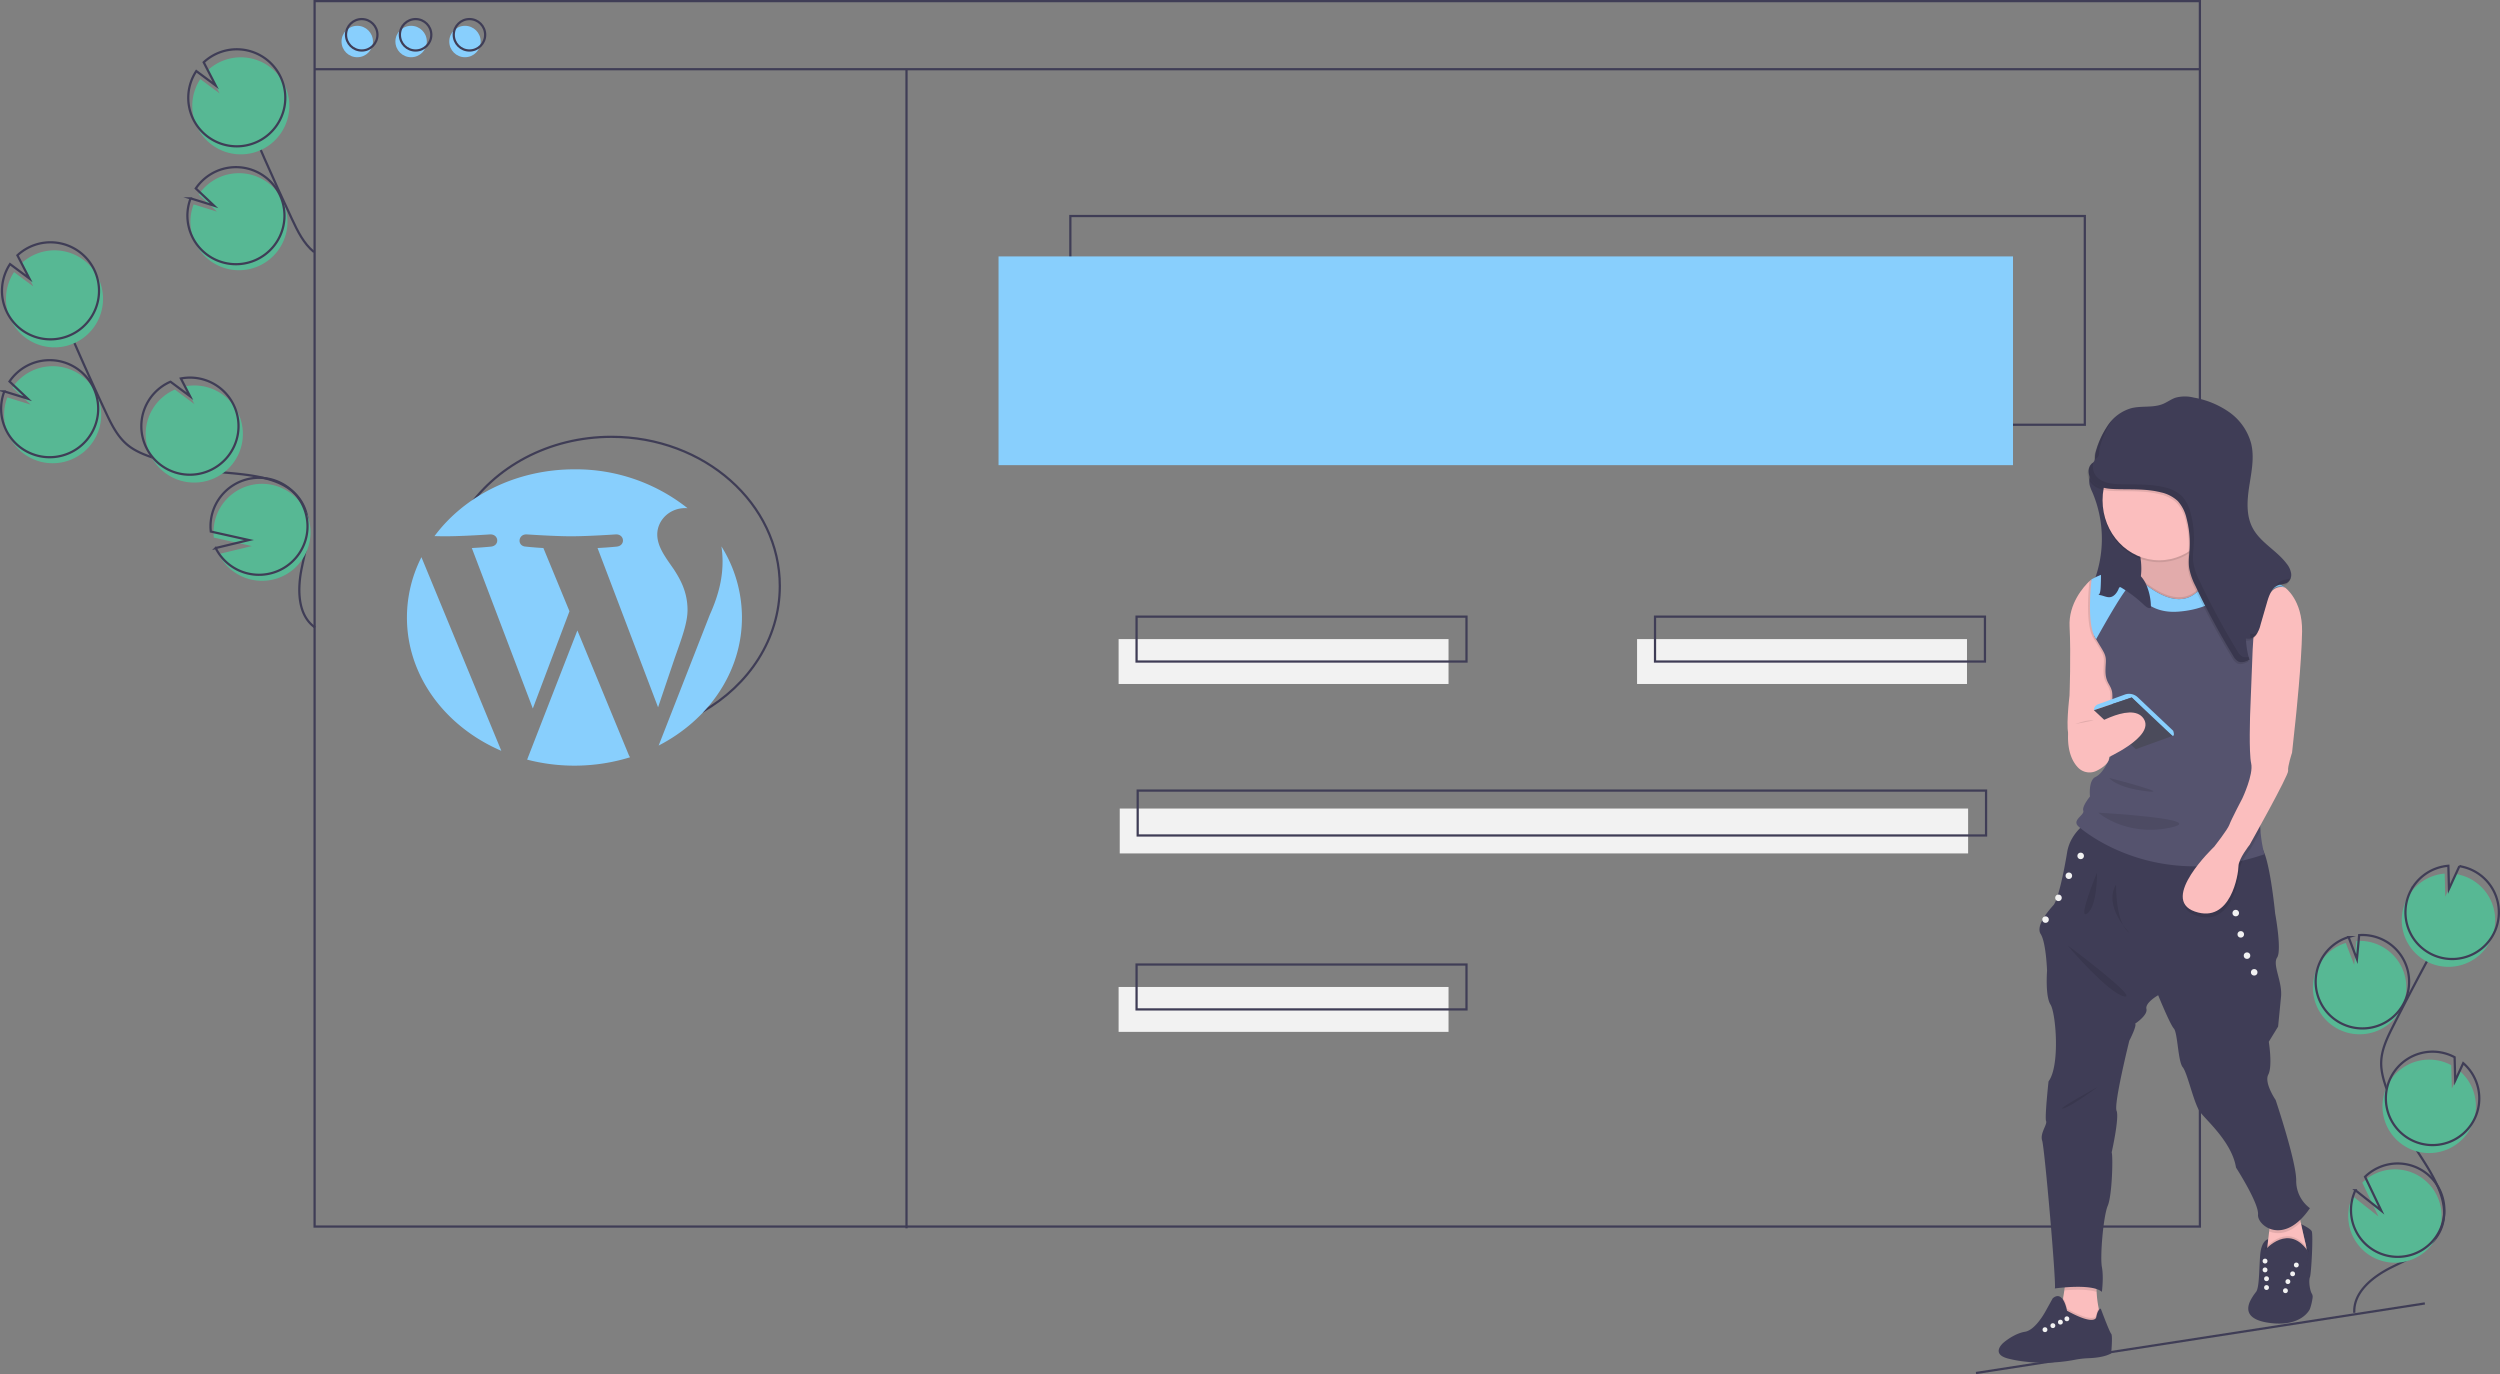 <svg height="612.244" viewBox="0 0 1113.887 612.244" width="1113.887" xmlns="http://www.w3.org/2000/svg"><rect x="0" y="0" width="1113.887" height="612.244" fill="#808080" stroke="none"/><path d="m476.902 96.25h452v93h-452z" fill="none" stroke="#3f3d56" stroke-miterlimit="10"/><path d="m250.224 372.229c12.889-20.141 37.293-33.729 65.276-33.729 41.421 0 75 29.773 75 66.5 0 23.482-13.726 44.121-34.453 55.953" fill="none" stroke="#3f3d56" stroke-miterlimit="10" transform="translate(-43.056 -143.875)"/><path d="m444.902 114.25h452v93h-452z" fill="#88cffd"/><circle cx="159.171" cy="18.5" fill="#88cffd" r="7"/><circle cx="183.171" cy="18.5" fill="#88cffd" r="7"/><circle cx="207.171" cy="18.5" fill="#88cffd" r="7"/><path d="m140.171.5h840v546h-840z" fill="none" stroke="#3f3d56" stroke-miterlimit="10"/><path d="m140.171 30.835h840" fill="none" stroke="#3f3d56" stroke-miterlimit="10"/><circle cx="161.171" cy="15.5" fill="none" r="7" stroke="#3f3d56" stroke-miterlimit="10"/><circle cx="185.171" cy="15.5" fill="none" r="7" stroke="#3f3d56" stroke-miterlimit="10"/><circle cx="209.171" cy="15.5" fill="none" r="7" stroke="#3f3d56" stroke-miterlimit="10"/><g transform="translate(-43.056 -143.875)"><path d="m75.273 348.424a21.619 21.619 0 1 0 -26.639-31.903l8.097 7.652-10.402-3.233a21.538 21.538 0 0 0 .428 16.47 21.2 21.2 0 0 0 3.153 5.08 21.615 21.615 0 0 0 25.363 5.934z" fill="#57b894"/><path d="m183.446 423.479c-7.895-5.539-7.896-17.168-5.935-26.611s4.955-19.745.503-28.3c-6.398-12.295-23.215-13.035-37.012-14.349a130.156 130.156 0 0 1 -30.048-6.514c-3.898-1.344-7.802-2.914-10.995-5.524-4.597-3.759-7.294-9.302-9.812-14.68q-12.583-26.874-23.889-54.321" fill="none" stroke="#3f3d56" stroke-miterlimit="10"/><path d="m73.931 345.74a21.619 21.619 0 1 0 -26.639-31.903l8.097 7.652-10.402-3.233a21.538 21.538 0 0 0 .428 16.47 21.199 21.199 0 0 0 3.153 5.08 21.615 21.615 0 0 0 25.363 5.934z" fill="none" stroke="#3f3d56" stroke-miterlimit="10"/><path d="m47.581 285.784a21.594 21.594 0 0 1 1.73-20.666l8.61 6.398-5.314-10.3a21.617 21.617 0 1 1 -5.026 24.568z" fill="#57b894"/><path d="m45.792 282.207a21.594 21.594 0 0 1 1.73-20.666l8.61 6.398-5.314-10.3a21.617 21.617 0 1 1 -5.026 24.568z" fill="none" stroke="#3f3d56" stroke-miterlimit="10"/><path d="m138.413 357.002a21.617 21.617 0 0 0 -12.833-40.992l4.084 7.915-8.71-6.475a.376.376 0 0 0 -.054.023 21.618 21.618 0 1 0 17.513 39.53z" fill="#57b894"/><path d="m136.475 353.499a21.617 21.617 0 0 0 -12.833-40.992l4.084 7.915-8.71-6.475a.378.378 0 0 0 -.054.023 21.618 21.618 0 1 0 17.513 39.53z" fill="none" stroke="#3f3d56" stroke-miterlimit="10"/><path d="m147.043 398.488a21.608 21.608 0 1 0 -8.719-15.097l16.989 3.787-14.823 3.564a21.415 21.415 0 0 0 6.554 7.746z" fill="#57b894"/><path d="m145.701 395.804a21.608 21.608 0 1 0 -8.719-15.097l16.989 3.787-14.823 3.564a21.415 21.415 0 0 0 6.554 7.746z" fill="none" stroke="#3f3d56" stroke-miterlimit="10"/><path d="m1084.613 602.265a20.813 20.813 0 1 0 8.339-39.133l-.986 10.679-3.731-9.8a20.734 20.734 0 0 0 -12.221 10.109 20.408 20.408 0 0 0 -1.974 5.407 20.809 20.809 0 0 0 10.574 22.737z" fill="#57b894"/><path d="m1092.029 728.797c-.495-9.271 8.313-16.181 16.631-20.306s17.9-7.978 21.735-16.433c5.513-12.151-3.919-25.329-11.121-36.561a125.3 125.3 0 0 1 -12.919-26.631c-1.298-3.751-2.429-7.641-2.348-11.61.116-5.716 2.713-11.052 5.29-16.155q12.88-25.498 26.954-50.369" fill="none" stroke="#3f3d56" stroke-miterlimit="10"/><path d="m1085.848 599.655a20.813 20.813 0 1 0 8.339-39.133l-.986 10.679-3.731-9.8a20.734 20.734 0 0 0 -12.221 10.109 20.409 20.409 0 0 0 -1.974 5.407 20.809 20.809 0 0 0 10.574 22.737z" fill="none" stroke="#3f3d56" stroke-miterlimit="10"/><path d="m1115.608 544.074a20.788 20.788 0 0 1 16.682-10.968l.269 10.323 4.645-10.145a20.81 20.81 0 1 1 -21.596 10.789z" fill="#57b894"/><path d="m1117.255 540.593a20.788 20.788 0 0 1 16.682-10.968l.269 10.323 4.645-10.145a20.81 20.81 0 1 1 -21.596 10.789z" fill="none" stroke="#3f3d56" stroke-miterlimit="10"/><path d="m1115.628 655.189a20.81 20.81 0 0 0 23.426-34.076l-3.569 7.796-.27-10.445a.363.363 0 0 0 -.05-.027 20.811 20.811 0 1 0 -19.538 36.752z" fill="#57b894"/><path d="m1117.131 651.64a20.81 20.81 0 0 0 23.426-34.076l-3.569 7.796-.27-10.445a.364.364 0 0 0 -.05-.027 20.811 20.811 0 1 0 -19.538 36.752z" fill="none" stroke="#3f3d56" stroke-miterlimit="10"/><path d="m1089.331 686.374a20.801 20.801 0 1 0 6.255-15.574l7.225 15.118-11.507-9.11a20.616 20.616 0 0 0 -1.974 9.566z" fill="#57b894"/><path d="m1090.566 683.763a20.801 20.801 0 1 0 6.255-15.574l7.225 15.118-11.507-9.11a20.617 20.617 0 0 0 -1.974 9.566z" fill="none" stroke="#3f3d56" stroke-miterlimit="10"/><path d="m158.273 262.424a21.619 21.619 0 1 0 -26.639-31.903l8.097 7.652-10.402-3.233a21.538 21.538 0 0 0 .428 16.47 21.2 21.2 0 0 0 3.153 5.08 21.615 21.615 0 0 0 25.363 5.934z" fill="#57b894"/><path d="m182.959 256.182c-4.597-3.759-7.294-9.302-9.812-14.68q-12.583-26.874-23.889-54.321" fill="none" stroke="#3f3d56" stroke-miterlimit="10"/><path d="m156.931 259.74a21.619 21.619 0 1 0 -26.639-31.903l8.097 7.652-10.402-3.233a21.538 21.538 0 0 0 .428 16.47 21.199 21.199 0 0 0 3.153 5.08 21.615 21.615 0 0 0 25.363 5.934z" fill="none" stroke="#3f3d56" stroke-miterlimit="10"/><path d="m130.581 199.784a21.594 21.594 0 0 1 1.73-20.666l8.61 6.398-5.314-10.3a21.617 21.617 0 1 1 -5.026 24.568z" fill="#57b894"/><path d="m128.792 196.207a21.594 21.594 0 0 1 1.73-20.666l8.61 6.398-5.314-10.3a21.617 21.617 0 1 1 -5.026 24.568z" fill="none" stroke="#3f3d56" stroke-miterlimit="10"/></g><path d="m403.898 30.835v516.441" fill="none" stroke="#3f3d56" stroke-miterlimit="10"/><path d="m498.402 284.75h147v20h-147z" fill="#f2f2f2"/><path d="m729.402 284.75h147v20h-147z" fill="#f2f2f2"/><path d="m506.402 274.75h147v20h-147z" fill="none" stroke="#3f3d56" stroke-miterlimit="10"/><path d="m498.402 439.75h147v20h-147z" fill="#f2f2f2"/><path d="m506.402 429.75h147v20h-147z" fill="none" stroke="#3f3d56" stroke-miterlimit="10"/><path d="m498.902 360.25h378v20h-378z" fill="#f2f2f2"/><path d="m506.902 352.25h378v20h-378z" fill="none" stroke="#3f3d56" stroke-miterlimit="10"/><path d="m737.402 274.75h147v20h-147z" fill="none" stroke="#3f3d56" stroke-miterlimit="10"/><path d="m974.123 360.062a20.521 20.521 0 0 0 1.201 3.143 52.963 52.963 0 0 1 .653 39.866c3.588-.225 7.171.356 10.756.633s7.295.232 10.627-1.171 6.233-4.409 6.719-8.117c.655-5.007-2.988-9.374-6.187-13.174-3.26-3.872-6.409-8.143-7.374-13.193-1.06-5.551.449-12.061-3.058-16.386a3.39 3.39 0 0 0 -1.166-.994c-1.884-.863-6.788-.836-8.684.233-2.918 1.646-4.205 5.986-3.488 9.159z" fill="#3f3d56" transform="translate(-43.056 -143.875)"/><path d="m1073.427 722.203a25.204 25.204 0 0 1 -1.178 4.907s-3.633 8.362-18.577 6.107c-9.762-1.474-9.697-6.05-8.078-9.592a22.85 22.85 0 0 1 2.665-4.148c1.453-1.963 1.309-9.452 1.819-16.283.506-6.835 3.594-7.184 3.594-7.184l.183 7.69c5.819-7.633 9.888 1.309 9.888 1.309s8.274.172 7.263-4.07c-1.078-4.518-2.687-11.672-2.687-11.672s4.004 1.858 4.728 3.167c.728 1.309-.144 18.83-.798 20.501s0 6.181.947 7.489a2.854 2.854 0 0 1 .231 1.78z" fill="#3f3d56" transform="translate(-43.056 -143.875)"/><path d="m1070.666 700.489a8.148 8.148 0 0 1 -5.697 7.764 10.973 10.973 0 0 1 -9.583-1.461 5.625 5.625 0 0 1 -2.369-5.274l.231-1.932.838-7.044 1.152-9.705s12.383-6.307 11.559-3.926c-.31.89.375 4.894 1.357 9.561.698 3.337 1.544 7.01 2.29 10.124a8.068 8.068 0 0 1 .223 1.893z" fill="#fbbebe" transform="translate(-43.056 -143.875)"/><path d="m1052.258 699.957s10.723-12.595 19.501 1.145l-1.472 8.803h-18.029z" opacity=".1" transform="translate(-43.056 -143.875)"/><path d="m1052.258 700.83s10.723-12.595 19.501 1.145l-1.472 8.803h-18.029z" fill="#3f3d56" transform="translate(-43.056 -143.875)"/><circle cx="1023.14" cy="563.631" fill="#f2f2f2" r="1.09"/><circle cx="1009.201" cy="561.883" fill="#f2f2f2" r="1.09"/><circle cx="1019.379" cy="571.022" fill="#f2f2f2" r="1.09"/><circle cx="1009.862" cy="569.74" fill="#f2f2f2" r="1.09"/><circle cx="1021.487" cy="567.559" fill="#f2f2f2" r="1.09"/><circle cx="1009.201" cy="565.812" fill="#f2f2f2" r="1.09"/><circle cx="1018.289" cy="575.077" fill="#f2f2f2" r="1.09"/><circle cx="1009.862" cy="573.669" fill="#f2f2f2" r="1.091"/><path d="m980.432 735.398-14.83 5.016s-7.851-7.851-5.67-10.25c.929-1.025 1.74-4.427 2.36-7.995.201-1.125.379-2.273.536-3.363.515-3.546.811-6.525.811-6.525s17.23-8.288 14.394 0a20.409 20.409 0 0 0 -.816 7.249 48.107 48.107 0 0 0 .92 7.258 69.139 69.139 0 0 0 2.294 8.61z" fill="#fbbebe" transform="translate(-43.056 -143.875)"/><path d="m980.432 735.398-14.83 5.016s-7.851-7.851-5.67-10.25c.929-1.025 1.74-4.427 2.36-7.995a15.499 15.499 0 0 1 1.732 4.833c12.811 7.036 13.029 2.835 13.029 2.835a7.787 7.787 0 0 1 1.086-3.049 69.139 69.139 0 0 0 2.294 8.61z" opacity=".1" transform="translate(-43.056 -143.875)"/><path d="m983.703 746.848s-2.565 1.906-10.085 2.181a39.653 39.653 0 0 0 -5.866.661 73.289 73.289 0 0 1 -24.058.65 52.184 52.184 0 0 1 -6.118-1.201c-7.742-2.129-1.854-7.031-1.854-7.031s.371-.323 1.012-.807c1.64-1.23 5.042-3.498 8.532-4.048 4.85-.763 9.321-9.378 9.321-9.378l3.053-5.509c4.741-4.087 6.381 5.509 6.381 5.509 12.811 7.036 13.029 2.835 13.029 2.835.711-3.764 2.02-3.764 2.02-3.764s3.193 8.597 4.349 10.743a2.127 2.127 0 0 0 .283.436c.763.763-0 8.724-0 8.724z" fill="#3f3d56" transform="translate(-43.056 -143.875)"/><circle cx="920.909" cy="587.597" fill="#f2f2f2" r="1.09"/><circle cx="914.664" cy="590.65" fill="#f2f2f2" r="1.09"/><circle cx="918.021" cy="589.086" fill="#f2f2f2" r="1.09"/><circle cx="911.15" cy="592.45" fill="#f2f2f2" r="1.09"/><path d="m978.033 712.28a20.409 20.409 0 0 0 -.816 7.249c-3.869-1.3-10.207-1.073-14.39-.724.515-3.546.811-6.525.811-6.525s17.23-8.288 14.394 0z" opacity=".1" transform="translate(-43.056 -143.875)"/><path d="m1068.154 688.472c-5.361 5.256-10.486 5.583-14.067 4.07l1.152-9.705s12.383-6.307 11.559-3.926c-.31.89.375 4.894 1.357 9.561z" opacity=".1" transform="translate(-43.056 -143.875)"/><path d="m974.108 509.451s-8.507 4.798-10.033 14.176-4.144 21.373-6.107 23.554-8.07 9.16-5.67 12.868 2.835 16.357 2.835 16.357-.872 11.341 1.527 15.049 4.362 27.262-.872 34.241c0 0-1.745 16.139-1.09 17.666s-2.835 5.452-1.745 8.724 6.325 63.466 5.67 65.865c0 0 16.575-2.399 20.937 1.527 0 0 .872-6.543 0-11.123s.654-22.682 2.617-27.262 2.399-22.028 1.745-23.772c0 0 3.49-15.485 2.181-18.538s5.67-31.188 5.67-31.188 3.49-6.761 2.617-7.633c0 0 5.67-3.708 5.016-6.543s5.234-6.107 5.234-6.107 5.234 12.868 6.979 14.83 1.813 14.612 3.96 17.23 4.982 16.357 7.817 20.065 14.176 13.522 15.921 24.645c0 0 10.25 15.921 9.814 20.937s11.559 14.176 23.118-2.835a15.114 15.114 0 0 1 -6.107-12.431c0-8.506-9.16-35.768-9.16-35.768s-5.234-7.633-3.271-11.341.218-14.612.218-14.612l4.144-6.761s.654-6.543 1.309-13.304-3.926-14.176-1.745-17.448-.872-19.617-.872-19.617-2.714-28.175-6.761-29.891-75.896-11.559-75.896-11.559z" fill="#3f3d56" transform="translate(-43.056 -143.875)"/><path d="m993.98 469.976s-4.48.51-9.919 1.025c-7.869.742-17.749 1.492-18.926.72-1.989-1.309 0-17.884 0-17.884s.685-18.102.031-30.751c-.532-10.264 6.264-17.801 8.842-20.278.602-.576.973-.877.973-.877l2.181 1.745 12.431 21.155z" fill="#fbbebe" transform="translate(-43.056 -143.875)"/><path d="m1042.589 400.404-12.213 7.415-20.065 15.267s-20.719-10.905-15.485-17.23a9.806 9.806 0 0 0 1.915-4.279c1.575-7.284-1.915-17.749-1.915-17.749s27.297-36.862 25.735-8.288c-.628 11.481 2.805 17.749 7.136 21.142 6.451 5.051 14.892 3.721 14.892 3.721z" fill="#fbbebe" transform="translate(-43.056 -143.875)"/><path d="m1042.589 400.404-12.213 7.415-20.065 15.267s-20.719-10.905-15.485-17.23a9.806 9.806 0 0 0 1.915-4.279c1.575-7.284-1.915-17.749-1.915-17.749s27.297-36.862 25.735-8.288c-.628 11.481 2.805 17.749 7.136 21.142 6.451 5.051 14.892 3.721 14.892 3.721z" opacity=".1" transform="translate(-43.056 -143.875)"/><ellipse cx="962.061" cy="223.748" opacity=".1" rx="25.258" ry="26.76"/><ellipse cx="962.061" cy="222.876" fill="#fbbebe" rx="25.258" ry="26.76"/><path d="m1042.589 400.404-12.213 7.415-20.065 15.267s-20.719-10.905-15.485-17.23a9.806 9.806 0 0 0 1.915-4.279c22.856 19.541 29.8-.685 30.956-4.894 6.451 5.051 14.892 3.721 14.892 3.721z" opacity=".1" transform="translate(-43.056 -143.875)"/><path d="m993.98 469.976s-4.48.51-9.919 1.025c-.214-4.693-.925-10.002-.794-13.238.218-5.452.218-6.107-1.527-9.16s-1.527-5.452-1.309-9.378c.209-3.76-.785-4.519-4.323-10.525-.153-.262-.31-.532-.475-.816-1.736-2.992-2.233-8.405-2.251-13.518a.124.124 0 0 0 0-.057c-.004-1.217.017-2.417.061-3.559.004-.048.004-.096.004-.144.127-3.455.41-6.399.558-7.799.602-.576.973-.877.973-.877l2.181 1.745 12.431 21.155z" opacity=".1" transform="translate(-43.056 -143.875)"/><path d="m1058.458 403.625c-.017-.009 2.634 1.996 2.617 1.991-7.895-3.407-12.375 13.753-13.574 19.153-.222.995-.332 1.588-.332 1.588s.14 1.448.314 3.751c.589 7.712 1.601 24.981-.75 29.181a6.513 6.513 0 0 0 -.563 1.4c-.742 2.552-.654 6.386-.27 10.111a101.265 101.265 0 0 0 1.924 11.389s5.234 13.304 3.053 22.028a32.363 32.363 0 0 0 -.637 9.893 58.504 58.504 0 0 0 1.383 9.025c.205.868.345 1.365.345 1.365q-4.933 1.688-9.644 2.8a93.55 93.55 0 0 1 -18.651 2.526c-29.491.938-49.128-13.195-53.765-17.046-.366-.305-.641-.545-.816-.711-3.053-2.835 2.835-5.016 2.181-6.979s2.984-6.325 2.984-6.325-.803-7.197 2.469-8.724 5.67-6.761 7.516-11.123c1.841-4.362-.318-15.703-.1-21.155s.218-6.107-1.527-9.16-1.527-5.452-1.309-9.378c.209-3.76-.785-4.519-4.323-10.525-.153-.262-.31-.532-.475-.816-1.736-2.992.969-8.147.952-13.259.004-.017 1.004.017 1 0-.004-1.217-2.044-2.857-2-4 .004-.048-1-.952-1-1a32.395 32.395 0 0 0 -.479-7.695c17.448-8.942 21.591.375 21.591.375 25.517 21.962 31.31-5.483 31.31-5.483 13.888-4.746 32.156 8.039 33.198 8.781.031.022-2.621-1.978-2.621-1.978z" fill="#55536e" transform="translate(-43.056 -143.875)"/><path d="m964.838 467.752s-2.183 11.647 4.131 18.146a7.1 7.1 0 0 0 8.213 1.411c2.097-1.031 4.442-2.561 5.322-4.523 1.735-3.868-3.708-22.776-17.666-15.034z" fill="#fbbebe" transform="translate(-43.056 -143.875)"/><path d="m1046.733 459.289a6.513 6.513 0 0 0 -.563 1.4l.999-25.5.314-5.082c.589 7.712 1.601 24.981-.75 29.181z" opacity=".1" transform="translate(-43.056 -143.875)"/><path d="m1050.876 504.217a32.363 32.363 0 0 0 -.637 9.893c-1.413 2.56-2.622 4.733-3.407 6.146-.615 1.099-.973 1.736-.973 1.736a41.197 41.197 0 0 0 -3.537 5.308 10.263 10.263 0 0 0 -1.479 4.314c0 3.354-3.38 25.709-19.41 20.148-10.351-3.59-3.742-14.591 2.238-21.936a82.147 82.147 0 0 1 6.377-6.962s1.849-2.355 3.625-4.82a29.27 29.27 0 0 0 3.136-4.994c.763-2.181 5.797-11.777 5.797-11.777s4.999-10.578 3.908-15.485c-.611-2.748-.676-9.539-.615-14.987a101.265 101.265 0 0 0 1.924 11.389s5.234 13.304 3.053 22.028z" opacity=".1" transform="translate(-43.056 -143.875)"/><path d="m1061.127 405.638s7.851 5.452 7.633 19.629-2.835 38.712-2.835 38.712l-1.636 15.267s-2.072 6.216-1.745 8.07-17.12 32.932-17.12 32.932-5.016 6.272-5.016 9.624-3.38 25.707-19.41 20.146 8.615-28.898 8.615-28.898 5.998-7.633 6.761-9.814 5.799-11.777 5.799-11.777 4.997-10.578 3.906-15.485-.436-22.723-.436-22.723l1.09-27.875.436-7.088s4.035-23.554 13.958-20.719z" fill="#fbbebe" transform="translate(-43.056 -143.875)"/><path d="m977.842 457.674 11.901-4.323a5.633 5.633 0 0 1 5.791 1.199l15.794 14.917s.872 2.394-.291 2.288-18.175-17.118-18.175-17.118l-16.866 5.67a2.801 2.801 0 0 1 1.845-2.633z" fill="#88cffd" transform="translate(-43.056 -143.875)"/><path d="m951.624 333.807 16.357-5.927-18.174-17.118-16.866 5.67z" fill="#4b4b5b"/><circle cx="927.052" cy="381.352" fill="#f2f2f2" r="1.454"/><circle cx="917.165" cy="400.034" fill="#f2f2f2" r="1.454"/><circle cx="996.146" cy="406.826" fill="#f2f2f2" r="1.454"/><circle cx="1004.37" cy="433.219" fill="#f2f2f2" r="1.454"/><circle cx="1001.167" cy="425.791" fill="#f2f2f2" r="1.454"/><circle cx="998.387" cy="416.308" fill="#f2f2f2" r="1.454"/><circle cx="921.781" cy="390.196" fill="#f2f2f2" r="1.454"/><circle cx="911.398" cy="409.734" fill="#f2f2f2" r="1.454"/><path d="m1061.079 405.603-.004.013c-7.895-3.407-12.375 13.753-13.574 19.153l-12.401-17.749s-5.086 8.139-21.517 9.378c-16.431 1.234-20.427-12.506-20.427-12.506-2.255-.174-12.466 18.207-16.174 24.806-.153-.262-.31-.532-.475-.816-1.736-2.992-2.233-8.405-2.251-13.518a.124.124 0 0 0 0-.057c.013-1.186.035-2.377.061-3.559.004-.048.004-.096.004-.144.179-4.842.659-8.676.659-8.676 17.448-8.942 21.591.375 21.591.375 25.517 21.962 31.31-5.483 31.31-5.483 13.888-4.746 32.156 8.039 33.198 8.781z" fill="#88cffd" transform="translate(-43.056 -143.875)"/><path d="m964.293 565.065c.218.545 18.538 21.7 25.299 22.791s-25.299-22.791-25.299-22.791z" opacity=".1" transform="translate(-43.056 -143.875)"/><path d="m977.411 532.617s.186 14.916-4.394 18.284 4.394-18.284 4.394-18.284z" opacity=".1" transform="translate(-43.056 -143.875)"/><path d="m985.884 537.913s-.436 17.557 6.107 21.7c0 0-11.995-11.668-6.107-21.7z" opacity=".1" transform="translate(-43.056 -143.875)"/><path d="m977.815 628.095s-12.213 9.051-15.594 9.705 15.594-9.705 15.594-9.705z" opacity=".1" transform="translate(-43.056 -143.875)"/><path d="m974.766 351.146c-2.631 2.217-1.684 6.82 1.005 8.968s6.364 2.477 9.804 2.566c6.621.171 13.349-.213 19.769 1.415a16.027 16.027 0 0 1 7.583 3.885 17.067 17.067 0 0 1 3.941 7.84 42.936 42.936 0 0 1 1.348 13.143c-.156 2.974-.622 5.966-.195 8.913a28.505 28.505 0 0 0 2.782 7.929 329.462 329.462 0 0 0 16.848 31.254 5.817 5.817 0 0 0 2.195 2.402c1.575.76 3.427-.011 5-.775a37.536 37.536 0 0 1 -1.543-9.471 4.234 4.234 0 0 0 4.475-1.563 12.418 12.418 0 0 0 2.039-4.583l2.935-10.111c.907-3.127 2.253-6.715 5.376-7.636a19.471 19.471 0 0 0 3.298-.769 4.222 4.222 0 0 0 2.037-4.16 8.984 8.984 0 0 0 -1.969-4.44c-4.415-5.94-11.777-9.463-15.224-16.013-2.96-5.625-2.446-12.394-1.469-18.674s2.335-12.737.833-18.913a25.059 25.059 0 0 0 -9.726-13.932 39.231 39.231 0 0 0 -15.907-6.54 15.882 15.882 0 0 0 -8.04.055c-1.983.67-3.681 1.993-5.617 2.79-4.397 1.81-9.466.729-14.08 1.881a18.934 18.934 0 0 0 -10.414 7.524 39.942 39.942 0 0 0 -5.454 11.861c-.85 2.773.513 3.882-1.964 5.39" opacity=".1" transform="translate(-43.056 -143.875)"/><path d="m975.202 350.274c-2.631 2.217-1.684 6.82 1.005 8.968s6.364 2.477 9.804 2.566c6.621.171 13.349-.213 19.769 1.415a16.027 16.027 0 0 1 7.583 3.885 17.067 17.067 0 0 1 3.941 7.84 42.936 42.936 0 0 1 1.348 13.143c-.156 2.974-.622 5.966-.195 8.913a28.505 28.505 0 0 0 2.782 7.929 329.462 329.462 0 0 0 16.848 31.254 5.817 5.817 0 0 0 2.195 2.402c1.575.76 3.427-.011 5-.775a37.536 37.536 0 0 1 -1.543-9.471 4.234 4.234 0 0 0 4.475-1.563 12.418 12.418 0 0 0 2.039-4.583l2.935-10.111c.907-3.127 2.253-6.715 5.376-7.636a19.471 19.471 0 0 0 3.298-.769 4.222 4.222 0 0 0 2.037-4.16 8.984 8.984 0 0 0 -1.969-4.44c-4.415-5.94-11.777-9.463-15.224-16.013-2.96-5.625-2.446-12.394-1.469-18.674s2.335-12.737.833-18.913a25.059 25.059 0 0 0 -9.726-13.932 39.231 39.231 0 0 0 -15.907-6.54 15.882 15.882 0 0 0 -8.04.055c-1.983.67-3.681 1.993-5.617 2.79-4.397 1.81-9.466.729-14.08 1.881a18.934 18.934 0 0 0 -10.414 7.524 39.942 39.942 0 0 0 -5.454 11.861c-.85 2.773.513 3.882-1.964 5.39" fill="#3f3d56" transform="translate(-43.056 -143.875)"/><path d="m972.471 469.104s19.956-13.304 25.626-5.125-17.557 18.211-17.557 18.211z" fill="#fbbebe" transform="translate(-43.056 -143.875)"/><path d="m978.994 405.884c-.073 1.282-.319 2.855-1.034 3.088 1.862-.044 3.698 1.326 5.546.916 1.376-.305 2.67-1.64 3.501-3.61a1.683 1.683 0 0 1 .469-.77c.194-.114.405-0.0.599.114a58.216 58.216 0 0 1 10.038 7.578c1.022.952 2.157 1.984 3.277 1.486a25.023 25.023 0 0 0 -2.142-10.494 13.411 13.411 0 0 0 -5.717-6.254 17.509 17.509 0 0 0 -6.723-1.75 6.735 6.735 0 0 1 -2.898-.721c-.991-.583-4.157-4.365-4.867-1.611-.343 1.33.099 4.163.11 5.634.015 2.134-.038 4.27-.159 6.394z" fill="#3f3d56" transform="translate(-43.056 -143.875)"/><g opacity=".1" transform="translate(-43.056 -143.875)"><path d="m1042.148 436.409a5.817 5.817 0 0 1 -2.195-2.402 329.457 329.457 0 0 1 -16.848-31.254 28.504 28.504 0 0 1 -2.782-7.929c-.427-2.947.039-5.939.195-8.913a42.936 42.936 0 0 0 -1.348-13.143 17.067 17.067 0 0 0 -3.941-7.84 16.027 16.027 0 0 0 -7.583-3.885c-6.42-1.629-13.148-1.245-19.769-1.415-3.44-.089-7.116-.418-9.804-2.566a6.774 6.774 0 0 1 -2.24-7.185 4.331 4.331 0 0 1 -.558.445c-2.567 2.234-1.618 6.787 1.053 8.921 2.688 2.148 6.364 2.477 9.804 2.566 6.621.171 13.349-.213 19.769 1.415a16.027 16.027 0 0 1 7.583 3.885 17.067 17.067 0 0 1 3.941 7.84 42.936 42.936 0 0 1 1.348 13.143c-.156 2.974-.622 5.966-.195 8.913a28.504 28.504 0 0 0 2.782 7.929 329.457 329.457 0 0 0 16.848 31.254 5.817 5.817 0 0 0 2.195 2.402c1.575.76 3.427-.01 5-.775-.131-.439-.251-.88-.366-1.323a3.984 3.984 0 0 1 -2.889-.083z"/><path d="m974.989 350.511c.106-.064.195-.127.287-.19.017-.015.03-.032.048-.047z"/><path d="m977.021 348.14c-.092.063-.182.126-.287.19l.335-.237c-.017.015-.031.032-.048.047 2.069-1.415.864-2.545 1.677-5.2a40.348 40.348 0 0 1 5.323-11.667 23.134 23.134 0 0 0 -1.614 1.988 39.942 39.942 0 0 0 -5.453 11.861 18.561 18.561 0 0 0 -.427 3.535 4.17 4.17 0 0 1 .494-.515z"/><path d="m1063.728 401.501a19.471 19.471 0 0 1 -3.298.769 6.361 6.361 0 0 0 -3.649 3.221 5.237 5.237 0 0 1 1.904-1.04 19.471 19.471 0 0 0 3.298-.769 3.719 3.719 0 0 0 1.808-2.216c-.021.011-.041.024-.063.035z"/><path d="m1045.605 426.163q.038 1.134.146 2.264a4.912 4.912 0 0 0 2.584-1.647 7.281 7.281 0 0 0 .867-1.349 3.888 3.888 0 0 1 -3.597.731z"/></g><path d="m967.644 466.508s5.262-2.13 8.353-1.657" opacity=".1" transform="translate(-43.056 -143.875)"/><path d="m982.816 490.477s2.671 4.144 16.173 5.889-16.173-5.889-16.173-5.889z" opacity=".1" transform="translate(-43.056 -143.875)"/><path d="m977.96 505.962s12.145 10.687 31.626 6.761-31.626-6.761-31.626-6.761z" opacity=".1" transform="translate(-43.056 -143.875)"/><path d="m880.402 611.75 200-31" fill="none" stroke="#3f3d56" stroke-miterlimit="10"/><path d="m224.367 418.998c0 26.132 17.168 48.713 42.063 59.416l-35.602-86.283a59.386 59.386 0 0 0 -6.462 26.867zm125.019-3.331c0-8.159-3.313-13.809-6.155-18.207-3.783-5.438-7.328-10.043-7.328-15.481 0-6.069 5.202-11.718 12.531-11.718.331 0 .645.036.969.053a79.973 79.973 0 0 0 -50.401-17.33c-26.074 0-49.014 11.833-62.359 29.756 1.751.046 3.403.078 4.803.078 7.807 0 19.891-.838 19.891-.838 4.023-.21 4.498 5.017.48 5.438 0 0-4.045.421-8.544.629l27.179 71.508 16.335-43.329-11.63-28.18c-4.019-.209-7.826-.629-7.826-.629-4.022-.209-3.55-5.648.471-5.438 0 0 12.325.838 19.659.838 7.805 0 19.891-.838 19.891-.838 4.026-.21 4.499 5.017.479 5.438 0 0-4.052.421-8.542.629l26.972 70.966 7.443-22.004c3.228-9.131 5.683-15.69 5.683-21.341z" fill="#88cffd" transform="translate(-43.056 -143.875)"/><path d="m300.311 424.773-22.393 57.555a83.947 83.947 0 0 0 45.868-1.051 5.388 5.388 0 0 1 -.531-.909zm64.18-37.448a44.912 44.912 0 0 1 .503 6.788c0 6.699-1.414 14.23-5.675 23.646l-22.798 58.303c22.188-11.445 37.113-32.708 37.113-57.064a59.783 59.783 0 0 0 -9.143-31.673z" fill="#88cffd" transform="translate(-43.056 -143.875)"/></svg>